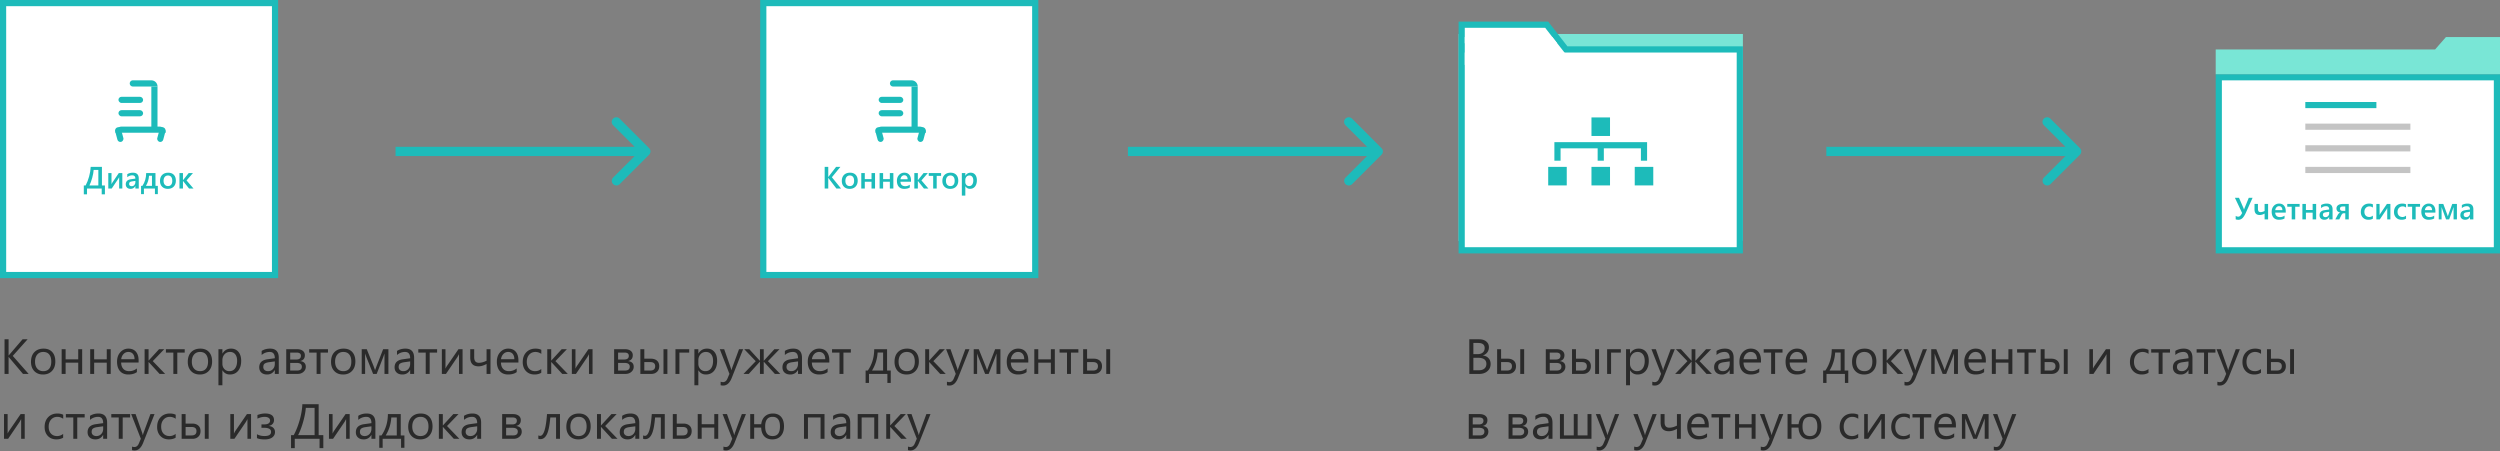 <svg width="809" height="146" fill="none" xmlns="http://www.w3.org/2000/svg"><rect width="100%" height="100%" fill="#808080" stroke="none"/><path fill="#fff" stroke="#1DBBBA" stroke-width="2" d="M718 25h90v56h-90z"/><path fill="#79E6D6" d="M717 16h92v8h-92zM791.5 12H809v4h-21l3.5-4z"/><path d="M728.938 63.998l-2.178 4.849c-.404.882-.795 1.482-1.172 1.801-.374.316-.785.474-1.231.474-.354 0-.651-.05-.888-.151v-1.109c.283.17.555.254.815.254a.921.921 0 00.635-.263c.195-.176.405-.485.63-.928l-2.339-4.927h1.323l1.446 3.32c.029.069.086.238.17.508h.01c.01-.032.072-.202.186-.508l1.362-3.32h1.231zM733.957 71h-1.133v-1.885c-.569.31-1.094.464-1.572.464-1.126 0-1.69-.612-1.69-1.836V66h1.109v1.587c0 .706.277 1.06.83 1.06.41 0 .851-.123 1.323-.367V66h1.133v5zm5.713-2.192h-3.408c.013.462.154.818.425 1.069.273.25.647.376 1.123.376a2.47 2.47 0 001.469-.479v.913c-.455.287-1.058.43-1.806.43-.736 0-1.314-.226-1.734-.678-.416-.456-.625-1.096-.625-1.92 0-.778.23-1.41.689-1.899a2.263 2.263 0 011.718-.737c.684 0 1.213.22 1.587.659.375.44.562 1.05.562 1.831v.435zm-1.094-.801c-.003-.407-.099-.723-.288-.947-.189-.228-.449-.342-.781-.342-.326 0-.602.119-.83.356-.225.238-.363.549-.415.933h2.314zm5.581-1.104h-1.426V71h-1.137v-4.097h-1.436V66h3.999v.903zM749.509 71h-1.138v-2.188h-2.178V71h-1.137v-5h1.137v1.963h2.178V66h1.138v5zm5.312 0h-1.098v-.781h-.02c-.345.599-.851.898-1.518.898-.492 0-.878-.133-1.158-.4-.276-.267-.415-.62-.415-1.06 0-.944.544-1.494 1.631-1.65l1.485-.21c0-.713-.339-1.07-1.016-1.07-.596 0-1.133.206-1.611.616v-.991c.527-.313 1.136-.47 1.826-.47 1.263 0 1.894.623 1.894 1.866V71zm-1.093-2.456l-1.05.146c-.326.043-.572.123-.738.24-.162.114-.244.315-.244.605 0 .212.075.386.225.523.153.133.356.2.61.2.345 0 .63-.12.855-.361.228-.245.342-.55.342-.919v-.434zM760.061 71h-1.128v-1.978h-.581c-.28 0-.534.251-.762.752L756.994 71h-1.284l.791-1.484c.225-.385.495-.638.811-.762-.398-.052-.702-.194-.914-.425-.208-.234-.312-.527-.312-.879 0-.446.177-.799.532-1.06.358-.26.838-.39 1.441-.39h2.002v5zm-1.128-2.759v-1.42h-.782c-.612 0-.918.232-.918.698 0 .481.302.722.904.722h.796zm8.93 2.53c-.4.23-.874.346-1.421.346-.742 0-1.341-.23-1.796-.693-.456-.466-.684-1.068-.684-1.807 0-.823.244-1.484.732-1.982.492-.502 1.148-.752 1.968-.752.456 0 .858.08 1.206.24v1.054a1.825 1.825 0 00-1.113-.39c-.479 0-.871.162-1.177.487-.306.323-.459.746-.459 1.27 0 .517.143.926.43 1.225.29.3.677.45 1.162.45.407 0 .791-.145 1.152-.435v.986zm5.669.229h-1.025v-3.667c-.065.13-.165.31-.298.542L770.104 71h-1.113v-5h1.04v3.594c.036-.085.113-.231.23-.44L772.395 66h1.137v5zm5.064-.23c-.401.232-.874.347-1.421.347-.742 0-1.341-.23-1.797-.693-.456-.466-.684-1.068-.684-1.807 0-.823.244-1.484.733-1.982.491-.502 1.147-.752 1.968-.752.455 0 .857.08 1.206.24v1.054c-.349-.26-.72-.39-1.114-.39-.478 0-.87.162-1.176.487-.306.323-.459.746-.459 1.27 0 .517.143.926.429 1.225.29.3.677.45 1.162.45.407 0 .791-.145 1.153-.435v.986zm4.536-3.867h-1.426V71h-1.138v-4.097h-1.435V66h3.999v.903zm4.966 1.905h-3.409c.013.462.155.818.425 1.069.274.25.648.376 1.123.376.534 0 1.024-.16 1.47-.479v.913c-.456.287-1.058.43-1.807.43-.735 0-1.313-.226-1.733-.678-.417-.456-.625-1.096-.625-1.92 0-.778.229-1.41.688-1.899a2.267 2.267 0 011.719-.737c.684 0 1.213.22 1.587.659.374.44.562 1.05.562 1.831v.435zm-1.094-.801c-.003-.407-.099-.723-.288-.947-.189-.228-.449-.342-.781-.342-.326 0-.603.119-.831.356-.224.238-.362.549-.415.933h2.315zM795.061 71h-1.084v-4.004c-.066.202-.165.5-.298.894L792.551 71h-1.006l-1.148-3.12c-.061-.17-.161-.467-.297-.894V71h-.923v-5h1.474l1.148 3.086c.081.225.185.535.312.933l.313-.913L793.547 66h1.514v5zm5.317 0h-1.099v-.781h-.019c-.345.599-.851.898-1.519.898-.491 0-.877-.133-1.157-.4-.277-.267-.415-.62-.415-1.06 0-.944.544-1.494 1.631-1.65l1.484-.21c0-.713-.338-1.07-1.015-1.07-.596 0-1.133.206-1.612.616v-.991c.528-.313 1.136-.47 1.826-.47 1.263 0 1.895.623 1.895 1.866V71zm-1.094-2.456l-1.05.146c-.325.043-.571.123-.737.24-.163.114-.244.315-.244.605 0 .212.075.386.225.523.153.133.356.2.61.2.345 0 .63-.12.854-.361.228-.245.342-.55.342-.919v-.434zM746 33h23v2h-23z" fill="#1DBBBA"/><path fill="#C4C4C4" d="M746 40h34v2h-34zM746 54h34v2h-34zM746 47h34v2h-34z"/><path d="M210.061 50.06a1.502 1.502 0 000-2.12l-9.546-9.547a1.5 1.5 0 00-2.122 2.122L206.879 49l-8.486 8.485a1.501 1.501 0 002.122 2.122l9.546-9.546zM128 50.5h81v-3h-81v3zM447.061 50.06a1.502 1.502 0 000-2.12l-9.546-9.547a1.5 1.5 0 00-2.122 2.122L443.879 49l-8.486 8.485a1.501 1.501 0 002.122 2.122l9.546-9.546zM365 50.5h81v-3h-81v3zM673.061 50.06a1.502 1.502 0 000-2.12l-9.546-9.547a1.5 1.5 0 00-2.122 2.122L669.879 49l-8.486 8.485a1.501 1.501 0 002.122 2.122l9.546-9.546zM591 50.5h81v-3h-81v3z" fill="#1DBBBA"/><path fill="#fff" stroke="#1DBBBA" stroke-width="2" d="M247 1h88v88h-88z"/><path d="M287.989 26.998c0-.551.447-.998.998-.998h5.986c1.102 0 1.996.893 1.996 1.995h-7.982a.998.998 0 01-.998-.997z" fill="#1DBBBA"/><rect x="284.33" y="31.321" width="7.982" height="1.995" rx=".998" fill="#1DBBBA"/><path fill="#1DBBBA" d="M294.973 40.966v-12.97h1.995v12.97zM283.333 42.961c0-1.102.893-1.995 1.995-1.995h12.306c1.102 0 1.995.893 1.995 1.995h-16.296z"/><rect x="284.33" y="35.645" width="7.982" height="1.995" rx=".998" fill="#1DBBBA"/><rect x="284.255" y="46.166" width="4.849" height="1.995" rx=".998" transform="rotate(-105 284.255 46.166)" fill="#1DBBBA"/><rect width="4.849" height="1.995" rx=".998" transform="scale(1 -1) rotate(75 179.364 171.464)" fill="#1DBBBA"/><path d="M272.162 61h-1.514l-2.436-3.203a1.73 1.73 0 01-.166-.244h-.02V61h-1.162v-7.002h1.162v3.291h.02c.039-.072.094-.151.166-.24l2.349-3.051h1.391l-2.749 3.36L272.162 61zm2.788.117c-.771 0-1.388-.233-1.85-.698-.459-.469-.689-1.089-.689-1.86 0-.84.239-1.496.718-1.968.482-.472 1.129-.708 1.943-.708.782 0 1.39.23 1.826.688.437.46.655 1.096.655 1.91 0 .797-.236 1.437-.708 1.918-.469.479-1.101.718-1.895.718zm.054-4.33c-.443 0-.793.154-1.05.463-.257.31-.386.736-.386 1.28 0 .523.131.937.391 1.24.26.299.609.449 1.045.449.446 0 .788-.148 1.025-.445.241-.296.362-.717.362-1.264 0-.55-.121-.975-.362-1.275-.237-.3-.579-.449-1.025-.449zM283.163 61h-1.138v-2.188h-2.177V61h-1.138v-5h1.138v1.963h2.177V56h1.138v5zm5.928 0h-1.138v-2.188h-2.178V61h-1.137v-5h1.137v1.963h2.178V56h1.138v5zm5.708-2.192h-3.408c.013.462.154.818.424 1.069.274.25.648.376 1.123.376.534 0 1.024-.16 1.47-.479v.913c-.456.287-1.058.43-1.806.43-.736 0-1.314-.226-1.734-.678-.417-.456-.625-1.096-.625-1.92 0-.777.23-1.41.689-1.899a2.263 2.263 0 011.718-.737c.684 0 1.213.22 1.587.659.375.44.562 1.05.562 1.831v.435zm-1.094-.801c-.003-.407-.099-.723-.288-.947-.189-.228-.449-.342-.781-.342-.326 0-.602.119-.83.356-.225.238-.363.549-.415.933h2.314zM300.419 61h-1.44l-1.944-2.437h-.019V61h-1.138v-5h1.138v2.3h.019l1.836-2.3h1.387l-2.08 2.383L300.419 61zm4.121-4.097h-1.426V61h-1.137v-4.097h-1.436V56h3.999v.903zm2.949 4.214c-.771 0-1.388-.233-1.85-.698-.459-.469-.689-1.089-.689-1.86 0-.84.239-1.496.718-1.968.482-.472 1.13-.708 1.943-.708.782 0 1.39.23 1.827.688.436.46.654 1.096.654 1.91 0 .797-.236 1.437-.708 1.918-.469.479-1.1.718-1.895.718zm.054-4.33c-.443 0-.793.154-1.05.463-.257.31-.386.736-.386 1.28 0 .523.131.937.391 1.24.26.299.609.449 1.045.449.446 0 .788-.148 1.025-.445.241-.296.362-.717.362-1.264 0-.55-.121-.975-.362-1.275-.237-.3-.579-.449-1.025-.449zm4.858 3.476h-.019V63.3h-1.133V56h1.133v.879h.019c.388-.664.954-.996 1.7-.996.634 0 1.129.223 1.484.669.355.446.532 1.045.532 1.797 0 .833-.2 1.5-.6 2.002-.401.5-.948.752-1.641.752-.638 0-1.13-.28-1.475-.84zm-.029-1.973v.62c0 .365.116.674.347.928.234.254.53.38.888.38.42 0 .749-.162.987-.488.241-.328.361-.786.361-1.372 0-.491-.112-.875-.337-1.152-.221-.28-.522-.42-.903-.42-.404 0-.729.143-.977.43-.244.286-.366.644-.366 1.074z" fill="#1DBBBA"/><path fill="#fff" stroke="#1DBBBA" stroke-width="2" d="M1 1h88v88H1z"/><path d="M41.99 26.998c0-.551.446-.998.997-.998h5.986c1.102 0 1.996.893 1.996 1.995h-7.982a.998.998 0 01-.998-.997z" fill="#1DBBBA"/><rect x="38.33" y="31.321" width="7.982" height="1.995" rx=".998" fill="#1DBBBA"/><path fill="#1DBBBA" d="M48.973 40.966v-12.97h1.995v12.97zM37.333 42.961c0-1.102.893-1.995 1.995-1.995h12.306c1.102 0 1.995.893 1.995 1.995H37.333z"/><rect x="38.33" y="35.645" width="7.982" height="1.995" rx=".998" fill="#1DBBBA"/><rect x="38.255" y="46.166" width="4.849" height="1.995" rx=".998" transform="rotate(-105 38.255 46.166)" fill="#1DBBBA"/><rect width="4.849" height="1.995" rx=".998" transform="scale(1 -1) rotate(75 56.364 11.168)" fill="#1DBBBA"/><path d="M33.953 62.89h-1.04V61h-4.756v1.89h-1.035v-2.876h.59c.44-.824.813-1.784 1.12-2.881.305-1.1.478-2.145.517-3.135h3.637v6.016h.967v2.876zm-2.129-2.876v-5.015H30.31c-.045.73-.203 1.584-.473 2.563-.27.98-.571 1.797-.903 2.452h2.89zm7.759.986h-1.025v-3.667c-.066.13-.165.31-.298.542L36.155 61h-1.113v-5h1.04v3.594c.036-.085.112-.231.23-.44L38.445 56h1.138v5zm5.322 0h-1.098v-.781h-.02c-.345.599-.851.898-1.518.898-.492 0-.878-.133-1.158-.4-.276-.267-.415-.62-.415-1.06 0-.944.544-1.494 1.631-1.65l1.485-.21c0-.713-.339-1.07-1.016-1.07-.596 0-1.133.206-1.611.616v-.991c.527-.313 1.136-.47 1.826-.47 1.263 0 1.894.623 1.894 1.866V61zm-1.093-2.456l-1.05.146c-.326.043-.572.123-.738.24-.162.114-.244.315-.244.605 0 .212.075.386.225.523.153.133.356.2.61.2.345 0 .63-.12.855-.361.228-.245.342-.55.342-.919v-.434zm7.265 4.277h-.942V61h-3.56v1.821h-.932v-2.685h.444c.797-1.179 1.203-2.557 1.216-4.136h3.008v4.136h.766v2.685zm-1.9-2.685v-3.277h-.951c-.078 1.211-.41 2.303-.996 3.277h1.948zm5.133.981c-.772 0-1.389-.233-1.851-.698-.459-.469-.689-1.089-.689-1.86 0-.84.24-1.496.718-1.968.482-.472 1.13-.708 1.944-.708.78 0 1.39.23 1.826.688.436.46.654 1.096.654 1.91 0 .797-.236 1.437-.708 1.918-.469.479-1.1.718-1.894.718zm.053-4.33c-.442 0-.792.154-1.05.463-.257.31-.385.736-.385 1.28 0 .523.13.937.39 1.24.26.299.61.449 1.045.449.446 0 .788-.148 1.026-.445.24-.296.361-.717.361-1.264 0-.55-.12-.975-.361-1.275-.238-.3-.58-.449-1.026-.449zM62.61 61h-1.44l-1.943-2.437h-.02V61h-1.138v-5h1.138v2.3h.02l1.836-2.3h1.386l-2.08 2.383L62.61 61z" fill="#1DBBBA"/><path fill="#79E5D6" d="M472 11h92v67h-92z"/><path fill="#fff" stroke="#1DBBBA" stroke-width="2" d="M473 16h90v65h-90zM473 8h27.511l5.444 7H473V8z"/><path d="M474 12h28.338l7.08 9H474v-9z" fill="#fff"/><path fill="#1DBBBA" d="M515 38h6v6h-6zM501 54h6v6h-6zM529 54h6v6h-6zM515 54h6v6h-6z"/><path stroke="#1DBBBA" stroke-width="2" d="M505 47h26M504 46v6M518 46v6M532 46v6"/><path d="M9.266 121H7.437l-4.328-5.125a3.118 3.118 0 01-.296-.391H2.78V121H1.47v-11.203H2.78v5.265h.031c.073-.114.172-.242.297-.382l4.188-4.883H8.93l-4.805 5.375L9.265 121zm4.656.188c-1.182 0-2.128-.373-2.836-1.118-.703-.75-1.055-1.742-1.055-2.976 0-1.344.367-2.393 1.102-3.149.734-.755 1.726-1.133 2.976-1.133 1.193 0 2.123.368 2.79 1.102.671.734 1.007 1.753 1.007 3.055 0 1.276-.362 2.299-1.086 3.07-.718.766-1.685 1.149-2.898 1.149zm.094-7.297c-.823 0-1.474.281-1.954.843-.479.558-.718 1.328-.718 2.313 0 .948.242 1.695.726 2.242.485.547 1.133.82 1.946.82.828 0 1.463-.268 1.906-.804.448-.537.672-1.3.672-2.289 0-1-.224-1.771-.672-2.313-.443-.542-1.078-.812-1.906-.812zM26.594 121h-1.282v-3.633h-4.078V121h-1.28v-8h1.28v3.281h4.078V113h1.282v8zm9.234 0h-1.281v-3.633h-4.078V121h-1.282v-8h1.282v3.281h4.078V113h1.281v8zm9.024-3.68h-5.649c.021.891.26 1.578.719 2.063.458.484 1.088.726 1.89.726.902 0 1.73-.297 2.485-.89v1.203c-.703.51-1.633.766-2.79.766-1.13 0-2.017-.362-2.663-1.086-.646-.73-.969-1.753-.969-3.071 0-1.245.352-2.258 1.055-3.039.708-.786 1.586-1.18 2.633-1.18 1.046 0 1.856.339 2.43 1.016.572.677.859 1.617.859 2.82v.672zm-1.313-1.086c-.005-.739-.185-1.315-.539-1.726-.349-.412-.836-.617-1.46-.617a2.07 2.07 0 00-1.54.648c-.422.432-.682.997-.781 1.695h4.32zM53.437 121h-1.796l-3.532-3.844h-.03V121h-1.282v-8h1.281v3.664h.031L51.47 113h1.68l-3.712 3.859 4 4.141zm6.336-6.906h-2.398V121h-1.281v-6.906h-2.407V113h6.086v1.094zm4.883 7.094c-1.182 0-2.127-.373-2.836-1.118-.703-.75-1.054-1.742-1.054-2.976 0-1.344.367-2.393 1.101-3.149.735-.755 1.727-1.133 2.977-1.133 1.193 0 2.122.368 2.789 1.102.672.734 1.008 1.753 1.008 3.055 0 1.276-.362 2.299-1.086 3.07-.72.766-1.685 1.149-2.899 1.149zm.094-7.297c-.823 0-1.474.281-1.953.843-.48.558-.719 1.328-.719 2.313 0 .948.242 1.695.727 2.242.484.547 1.133.82 1.945.82.828 0 1.463-.268 1.906-.804.448-.537.672-1.3.672-2.289 0-1-.224-1.771-.672-2.313-.443-.542-1.078-.812-1.906-.812zm7.25 5.953h-.031v4.836h-1.281V113h1.28v1.406H72c.63-1.062 1.552-1.594 2.766-1.594 1.03 0 1.836.36 2.414 1.079.578.713.867 1.671.867 2.875 0 1.338-.326 2.411-.977 3.218-.65.802-1.541 1.204-2.672 1.204-1.036 0-1.835-.448-2.398-1.344zm-.031-3.227v1.117c0 .662.213 1.224.64 1.688.433.458.98.687 1.641.687.776 0 1.383-.297 1.82-.89.443-.594.664-1.42.664-2.477 0-.89-.205-1.588-.617-2.094-.411-.505-.969-.757-1.672-.757-.744 0-1.343.26-1.797.781-.453.516-.68 1.164-.68 1.945zM90.21 121H88.93v-1.25h-.032c-.557.958-1.377 1.438-2.46 1.438-.797 0-1.422-.211-1.876-.633-.447-.422-.671-.982-.671-1.68 0-1.495.88-2.365 2.64-2.609l2.399-.336c0-1.36-.55-2.039-1.649-2.039-.963 0-1.833.328-2.61.984v-1.313c.787-.5 1.694-.75 2.72-.75 1.88 0 2.82.995 2.82 2.985V121zm-1.281-4.047l-1.93.266c-.594.083-1.042.232-1.344.445-.302.208-.453.581-.453 1.117 0 .391.138.711.414.961.281.245.654.367 1.117.367.636 0 1.16-.221 1.57-.664.417-.448.626-1.013.626-1.695v-.797zM92.625 121v-8h3.484c.787 0 1.407.174 1.86.523.458.349.687.826.687 1.43 0 1.037-.51 1.667-1.531 1.891 1.224.156 1.836.773 1.836 1.851 0 .651-.253 1.198-.758 1.641-.5.443-1.122.664-1.867.664h-3.711zm1.281-6.906v2.25h1.922c1.031 0 1.547-.401 1.547-1.203 0-.698-.463-1.047-1.39-1.047h-2.079zm0 3.344v2.468h2.219c1.037 0 1.555-.419 1.555-1.258 0-.807-.581-1.21-1.743-1.21h-2.03zm12.227-3.344h-2.399V121h-1.281v-6.906h-2.406V113h6.086v1.094zm4.883 7.094c-1.183 0-2.128-.373-2.836-1.118-.703-.75-1.055-1.742-1.055-2.976 0-1.344.367-2.393 1.102-3.149.734-.755 1.726-1.133 2.976-1.133 1.193 0 2.123.368 2.789 1.102.672.734 1.008 1.753 1.008 3.055 0 1.276-.362 2.299-1.086 3.07-.719.766-1.685 1.149-2.898 1.149zm.093-7.297c-.823 0-1.474.281-1.953.843-.479.558-.718 1.328-.718 2.313 0 .948.242 1.695.726 2.242.484.547 1.133.82 1.945.82.829 0 1.464-.268 1.907-.804.448-.537.672-1.3.672-2.289 0-1-.224-1.771-.672-2.313-.443-.542-1.078-.812-1.907-.812zM125.688 121h-1.266v-6.594a75.07 75.07 0 01-.531 1.469l-2 5.125h-1.149l-2.062-5.125c-.11-.276-.287-.766-.532-1.469V121h-1.101v-8h1.633l2.109 5.219c.151.38.344.906.578 1.578l.571-1.547 2.046-5.25h1.704v8zm8.32 0h-1.281v-1.25h-.032c-.557.958-1.377 1.438-2.461 1.438-.796 0-1.422-.211-1.875-.633-.448-.422-.671-.982-.671-1.68 0-1.495.88-2.365 2.64-2.609l2.399-.336c0-1.36-.55-2.039-1.649-2.039-.963 0-1.833.328-2.609.984v-1.313c.786-.5 1.692-.75 2.719-.75 1.88 0 2.82.995 2.82 2.985V121zm-1.281-4.047l-1.93.266c-.594.083-1.042.232-1.344.445-.302.208-.453.581-.453 1.117 0 .391.138.711.414.961.281.245.654.367 1.117.367.636 0 1.159-.221 1.571-.664.416-.448.625-1.013.625-1.695v-.797zm8.718-2.859h-2.398V121h-1.281v-6.906h-2.407V113h6.086v1.094zm8.243 6.906h-1.157v-6.383c-.114.224-.289.539-.523.945L144.312 121h-1.328v-8h1.172v6.305a8.36 8.36 0 01.406-.774l3.797-5.531h1.329v8zm9.039 0h-1.274v-3.219c-.937.511-1.802.766-2.594.766-1.791 0-2.687-.948-2.687-2.844V113h1.281v2.641c0 1.171.505 1.757 1.516 1.757.771 0 1.599-.224 2.484-.671V113h1.274v8zm9.031-3.68h-5.649c.021.891.261 1.578.719 2.063.458.484 1.089.726 1.891.726.901 0 1.729-.297 2.484-.89v1.203c-.703.51-1.633.766-2.789.766-1.13 0-2.018-.362-2.664-1.086-.646-.73-.969-1.753-.969-3.071 0-1.245.352-2.258 1.055-3.039.708-.786 1.586-1.18 2.633-1.18s1.857.339 2.429 1.016c.573.677.86 1.617.86 2.82v.672zm-1.313-1.086c-.005-.739-.185-1.315-.539-1.726-.349-.412-.836-.617-1.461-.617a2.07 2.07 0 00-1.539.648c-.422.432-.682.997-.781 1.695h4.32zm8.711 4.399c-.614.37-1.344.555-2.187.555-1.141 0-2.063-.37-2.766-1.11-.698-.745-1.047-1.708-1.047-2.89 0-1.318.378-2.376 1.133-3.172.755-.802 1.763-1.204 3.023-1.204.704 0 1.323.131 1.86.391v1.313c-.594-.417-1.229-.625-1.906-.625-.818 0-1.49.294-2.016.882-.521.584-.781 1.352-.781 2.305 0 .938.245 1.677.734 2.219.495.542 1.156.812 1.985.812.697 0 1.354-.231 1.968-.695v1.219zm8.578.367h-1.796l-3.532-3.844h-.031V121h-1.281v-8h1.281v3.664h.031l3.36-3.664h1.679l-3.711 3.859 4 4.141zm8.016 0h-1.156v-6.383c-.115.224-.289.539-.524.945L186.375 121h-1.328v-8h1.172v6.305c.062-.151.198-.409.406-.774l3.797-5.531h1.328v8zm6.984 0v-8h3.485c.786 0 1.406.174 1.859.523.458.349.688.826.688 1.43 0 1.037-.511 1.667-1.532 1.891 1.224.156 1.836.773 1.836 1.851 0 .651-.252 1.198-.758 1.641-.5.443-1.122.664-1.867.664h-3.711zm1.282-6.906v2.25h1.922c1.031 0 1.546-.401 1.546-1.203 0-.698-.463-1.047-1.39-1.047h-2.078zm0 3.344v2.468h2.218c1.037 0 1.555-.419 1.555-1.258 0-.807-.581-1.21-1.742-1.21h-2.031zM215.969 121h-1.266v-8h1.266v8zm-8.75 0v-8h1.281v3.07h2.156c.818 0 1.466.214 1.946.641.484.427.726 1.023.726 1.789 0 .771-.242 1.38-.726 1.828-.485.448-1.097.672-1.836.672h-3.547zm1.281-3.828v2.734h1.922c1.062 0 1.594-.468 1.594-1.406 0-.885-.537-1.328-1.61-1.328H208.5zm14.523-3.078h-3.164V121h-1.281v-8h4.445v1.094zm2.993 5.75h-.032v4.836h-1.281V113h1.281v1.406h.032c.63-1.062 1.552-1.594 2.765-1.594 1.031 0 1.836.36 2.414 1.079.578.713.867 1.671.867 2.875 0 1.338-.325 2.411-.976 3.218-.651.802-1.542 1.204-2.672 1.204-1.036 0-1.836-.448-2.398-1.344zm-.032-3.227v1.117c0 .662.214 1.224.641 1.688.432.458.979.687 1.641.687.776 0 1.382-.297 1.82-.89.443-.594.664-1.42.664-2.477 0-.89-.206-1.588-.617-2.094-.412-.505-.969-.757-1.672-.757-.745 0-1.344.26-1.797.781-.453.516-.68 1.164-.68 1.945zM240.477 113l-3.68 9.281c-.656 1.657-1.578 2.485-2.766 2.485-.333 0-.612-.034-.836-.102v-1.148c.276.093.529.14.758.14.646 0 1.13-.385 1.453-1.156l.641-1.516-3.125-7.984h1.422l2.164 6.156c.026.078.081.282.164.61h.047c.026-.125.078-.323.156-.594l2.273-6.172h1.329zm12.007 8h-1.734l-3.578-3.953h-.031V121h-1.219v-3.953h-.031L242.305 121h-1.711l3.968-4.125-3.726-3.875h1.633l3.422 3.742h.031V113h1.219v3.742h.031l3.422-3.742h1.648l-3.742 3.875 3.984 4.125zm7.039 0h-1.281v-1.25h-.031c-.557.958-1.378 1.438-2.461 1.438-.797 0-1.422-.211-1.875-.633-.448-.422-.672-.982-.672-1.68 0-1.495.88-2.365 2.641-2.609l2.398-.336c0-1.36-.549-2.039-1.648-2.039-.964 0-1.834.328-2.61.984v-1.313c.787-.5 1.693-.75 2.719-.75 1.88 0 2.82.995 2.82 2.985V121zm-1.281-4.047l-1.93.266c-.593.083-1.041.232-1.343.445-.302.208-.453.581-.453 1.117 0 .391.138.711.414.961.281.245.653.367 1.117.367.635 0 1.159-.221 1.57-.664.417-.448.625-1.013.625-1.695v-.797zm10.125.367h-5.648c.021.891.26 1.578.719 2.063.458.484 1.088.726 1.89.726.901 0 1.729-.297 2.484-.89v1.203c-.703.51-1.632.766-2.789.766-1.13 0-2.018-.362-2.664-1.086-.645-.73-.968-1.753-.968-3.071 0-1.245.351-2.258 1.054-3.039.709-.786 1.586-1.18 2.633-1.18s1.857.339 2.43 1.016c.573.677.859 1.617.859 2.82v.672zm-1.312-1.086c-.006-.739-.185-1.315-.539-1.726-.349-.412-.836-.617-1.461-.617a2.07 2.07 0 00-1.539.648c-.422.432-.683.997-.782 1.695h4.321zm8.281-2.14h-2.398V121h-1.282v-6.906h-2.406V113h6.086v1.094zm12.906 9.82h-1.086V121h-5.953v2.914h-1.094v-4h.711c1.365-1.969 2.058-4.273 2.078-6.914h4.157v6.914h1.187v4zm-2.469-4v-5.828H284c-.141 2.156-.747 4.099-1.82 5.828h3.593zm7.586 1.274c-1.182 0-2.127-.373-2.836-1.118-.703-.75-1.054-1.742-1.054-2.976 0-1.344.367-2.393 1.101-3.149.735-.755 1.727-1.133 2.977-1.133 1.193 0 2.122.368 2.789 1.102.672.734 1.008 1.753 1.008 3.055 0 1.276-.362 2.299-1.086 3.07-.719.766-1.685 1.149-2.899 1.149zm.094-7.297c-.823 0-1.474.281-1.953.843-.479.558-.719 1.328-.719 2.313 0 .948.242 1.695.727 2.242.484.547 1.133.82 1.945.82.828 0 1.464-.268 1.906-.804.448-.537.672-1.3.672-2.289 0-1-.224-1.771-.672-2.313-.442-.542-1.078-.812-1.906-.812zM306.031 121h-1.797l-3.531-3.844h-.031V121h-1.281v-8h1.281v3.664h.031l3.359-3.664h1.68l-3.711 3.859 4 4.141zm7.68-8l-3.68 9.281c-.656 1.657-1.578 2.485-2.765 2.485-.334 0-.612-.034-.836-.102v-1.148c.276.093.528.14.758.14.645 0 1.13-.385 1.453-1.156l.64-1.516-3.125-7.984h1.422l2.164 6.156c.026.078.081.282.164.61h.047c.026-.125.078-.323.156-.594l2.274-6.172h1.328zm10.023 8h-1.265v-6.594a75.07 75.07 0 01-.531 1.469l-2 5.125h-1.149l-2.062-5.125c-.11-.276-.287-.766-.532-1.469V121h-1.101v-8h1.633l2.109 5.219c.151.38.344.906.578 1.578l.57-1.547 2.047-5.25h1.703v8zm9.024-3.68h-5.649c.021.891.261 1.578.719 2.063.458.484 1.089.726 1.891.726.901 0 1.729-.297 2.484-.89v1.203c-.703.51-1.633.766-2.789.766-1.13 0-2.018-.362-2.664-1.086-.646-.73-.969-1.753-.969-3.071 0-1.245.352-2.258 1.055-3.039.708-.786 1.586-1.18 2.633-1.18s1.857.339 2.429 1.016c.573.677.86 1.617.86 2.82v.672zm-1.313-1.086c-.005-.739-.185-1.315-.539-1.726-.349-.412-.836-.617-1.461-.617a2.07 2.07 0 00-1.539.648c-.422.432-.682.997-.781 1.695h4.32zm9.899 4.766h-1.282v-3.633h-4.078V121h-1.281v-8h1.281v3.281h4.078V113h1.282v8zm7.617-6.906h-2.399V121h-1.281v-6.906h-2.406V113h6.086v1.094zM359.25 121h-1.266v-8h1.266v8zm-8.75 0v-8h1.281v3.07h2.157c.817 0 1.466.214 1.945.641.484.427.726 1.023.726 1.789 0 .771-.242 1.38-.726 1.828-.485.448-1.097.672-1.836.672H350.5zm1.281-3.828v2.734h1.922c1.063 0 1.594-.468 1.594-1.406 0-.885-.537-1.328-1.609-1.328h-1.907zM8 142H6.844v-6.383c-.115.224-.29.539-.524.945L2.625 142H1.297v-8h1.172v6.305c.062-.151.198-.409.406-.774L6.672 134H8v8zm12.438-.367c-.615.37-1.344.555-2.188.555-1.14 0-2.063-.37-2.766-1.11-.697-.745-1.046-1.708-1.046-2.89 0-1.318.377-2.376 1.132-3.172.756-.802 1.763-1.204 3.024-1.204.703 0 1.323.131 1.86.391v1.313c-.595-.417-1.23-.625-1.907-.625-.818 0-1.49.294-2.016.882-.52.584-.781 1.352-.781 2.305 0 .938.245 1.677.734 2.219.495.542 1.157.812 1.985.812.698 0 1.354-.231 1.968-.695v1.219zm6.96-6.539H25V142h-1.281v-6.906h-2.407V134h6.086v1.094zM34.664 142h-1.281v-1.25h-.031c-.558.958-1.378 1.438-2.461 1.438-.797 0-1.422-.211-1.875-.633-.448-.422-.672-.982-.672-1.68 0-1.495.88-2.365 2.64-2.609l2.399-.336c0-1.36-.55-2.039-1.649-2.039-.963 0-1.833.328-2.609.984v-1.313c.787-.5 1.693-.75 2.719-.75 1.88 0 2.82.995 2.82 2.985V142zm-1.281-4.047l-1.93.266c-.594.083-1.041.232-1.344.445-.302.208-.453.581-.453 1.117 0 .391.138.711.414.961.282.245.654.367 1.117.367.636 0 1.16-.221 1.57-.664.418-.448.626-1.013.626-1.695v-.797zm8.719-2.859h-2.399V142h-1.281v-6.906h-2.406V134h6.086v1.094zM50.008 134l-3.68 9.281c-.656 1.657-1.578 2.485-2.766 2.485a2.92 2.92 0 01-.835-.102v-1.148c.276.093.528.14.757.14.646 0 1.13-.385 1.453-1.156l.641-1.516L42.453 134h1.422l2.164 6.156c.026.078.08.282.164.61h.047a9.15 9.15 0 01.156-.594L48.68 134h1.328zm6.836 7.633c-.615.37-1.344.555-2.188.555-1.14 0-2.062-.37-2.765-1.11-.698-.745-1.047-1.708-1.047-2.89 0-1.318.377-2.376 1.133-3.172.755-.802 1.763-1.204 3.023-1.204.703 0 1.323.131 1.86.391v1.313c-.594-.417-1.23-.625-1.907-.625-.818 0-1.49.294-2.016.882-.52.584-.78 1.352-.78 2.305 0 .938.244 1.677.734 2.219.494.542 1.156.812 1.984.812.698 0 1.354-.231 1.969-.695v1.219zM67.53 142h-1.265v-8h1.265v8zm-8.75 0v-8h1.282v3.07h2.156c.817 0 1.466.214 1.945.641.484.427.727 1.023.727 1.789 0 .771-.243 1.38-.727 1.828-.484.448-1.096.672-1.836.672h-3.547zm1.282-3.828v2.734h1.921c1.063 0 1.594-.468 1.594-1.406 0-.885-.536-1.328-1.61-1.328h-1.906zM81.233 142h-1.156v-6.383c-.115.224-.289.539-.523.945L75.859 142h-1.328v-8h1.172v6.305a8.16 8.16 0 01.406-.774L79.906 134h1.328v8zm1.922-.227v-1.257c.698.39 1.513.586 2.446.586 1.411 0 2.117-.448 2.117-1.344 0-.886-.774-1.328-2.32-1.328h-.79v-1.086h.75c1.36 0 2.04-.422 2.04-1.266 0-.359-.157-.646-.47-.859-.312-.214-.739-.321-1.28-.321-.777 0-1.555.196-2.337.586v-1.195c.886-.323 1.698-.484 2.438-.484 1.948 0 2.922.716 2.922 2.148 0 .464-.146.865-.438 1.203-.286.334-.69.555-1.21.664v.039c.593.047 1.07.248 1.43.602.359.354.538.802.538 1.344 0 .729-.294 1.31-.883 1.742-.588.432-1.398.648-2.43.648-1.098 0-1.94-.14-2.523-.422zm21.469 3.235h-1.211V142h-8.023v3.008H94.18v-4.196h.867c.75-1.369 1.385-2.968 1.906-4.796.526-1.834.823-3.573.89-5.219h5.274v10.015h1.508v4.196zm-2.82-4.196v-8.828h-2.844c-.083 1.287-.37 2.792-.86 4.516-.489 1.724-1.033 3.161-1.632 4.312h5.336zM113.156 142H112v-6.383c-.115.224-.289.539-.523.945L107.781 142h-1.328v-8h1.172v6.305a8.36 8.36 0 01.406-.774l3.797-5.531h1.328v8zm8.321 0h-1.282v-1.25h-.031c-.557.958-1.378 1.438-2.461 1.438-.797 0-1.422-.211-1.875-.633-.448-.422-.672-.982-.672-1.68 0-1.495.88-2.365 2.641-2.609l2.398-.336c0-1.36-.549-2.039-1.648-2.039-.964 0-1.833.328-2.609.984v-1.313c.786-.5 1.692-.75 2.718-.75 1.88 0 2.821.995 2.821 2.985V142zm-1.282-4.047l-1.929.266c-.594.083-1.042.232-1.344.445-.302.208-.453.581-.453 1.117 0 .391.138.711.414.961.281.245.653.367 1.117.367.635 0 1.159-.221 1.57-.664.417-.448.625-1.013.625-1.695v-.797zm10.672 6.961h-1.086V142h-5.953v2.914h-1.094v-4h.711c1.365-1.969 2.058-4.273 2.078-6.914h4.157v6.914h1.187v4zm-2.469-4v-5.828h-1.773c-.141 2.156-.747 4.099-1.82 5.828h3.593zm7.586 1.274c-1.182 0-2.127-.373-2.836-1.118-.703-.75-1.054-1.742-1.054-2.976 0-1.344.367-2.393 1.101-3.149.735-.755 1.727-1.133 2.977-1.133 1.193 0 2.122.368 2.789 1.102.672.734 1.008 1.753 1.008 3.055 0 1.276-.362 2.299-1.086 3.07-.719.766-1.685 1.149-2.899 1.149zm.094-7.297c-.823 0-1.474.281-1.953.843-.479.558-.719 1.328-.719 2.313 0 .948.242 1.695.727 2.242.484.547 1.133.82 1.945.82.828 0 1.464-.268 1.906-.804.448-.537.672-1.3.672-2.289 0-1-.224-1.771-.672-2.313-.442-.542-1.078-.812-1.906-.812zM148.656 142h-1.797l-3.531-3.844h-.031V142h-1.281v-8h1.281v3.664h.031l3.36-3.664h1.679l-3.711 3.859 4 4.141zm7.039 0h-1.281v-1.25h-.031c-.557.958-1.378 1.438-2.461 1.438-.797 0-1.422-.211-1.875-.633-.448-.422-.672-.982-.672-1.68 0-1.495.88-2.365 2.641-2.609l2.398-.336c0-1.36-.549-2.039-1.648-2.039-.964 0-1.834.328-2.61.984v-1.313c.787-.5 1.693-.75 2.719-.75 1.88 0 2.82.995 2.82 2.985V142zm-1.281-4.047l-1.93.266c-.593.083-1.041.232-1.343.445-.302.208-.453.581-.453 1.117 0 .391.138.711.414.961.281.245.653.367 1.117.367.635 0 1.159-.221 1.57-.664.417-.448.625-1.013.625-1.695v-.797zM162.5 142v-8h3.484c.787 0 1.407.174 1.86.523.458.349.687.826.687 1.43 0 1.037-.51 1.667-1.531 1.891 1.224.156 1.836.773 1.836 1.851 0 .651-.253 1.198-.758 1.641-.5.443-1.122.664-1.867.664H162.5zm1.281-6.906v2.25h1.922c1.031 0 1.547-.401 1.547-1.203 0-.698-.464-1.047-1.391-1.047h-2.078zm0 3.344v2.468H166c1.036 0 1.555-.419 1.555-1.258 0-.807-.581-1.21-1.743-1.21h-2.031zm17.43 3.562h-1.273v-6.914h-1.86c-.213 2.588-.581 4.406-1.101 5.453-.516 1.047-1.211 1.57-2.086 1.57-.266 0-.495-.036-.688-.109v-1.102c.182.094.38.141.594.141 1.146 0 1.883-2.346 2.211-7.039h4.203v8zm5.945.188c-1.182 0-2.127-.373-2.836-1.118-.703-.75-1.054-1.742-1.054-2.976 0-1.344.367-2.393 1.101-3.149.735-.755 1.727-1.133 2.977-1.133 1.192 0 2.122.368 2.789 1.102.672.734 1.008 1.753 1.008 3.055 0 1.276-.362 2.299-1.086 3.07-.719.766-1.685 1.149-2.899 1.149zm.094-7.297c-.823 0-1.474.281-1.953.843-.479.558-.719 1.328-.719 2.313 0 .948.242 1.695.727 2.242.484.547 1.133.82 1.945.82.828 0 1.464-.268 1.906-.804.448-.537.672-1.3.672-2.289 0-1-.224-1.771-.672-2.313-.442-.542-1.078-.812-1.906-.812zM199.828 142h-1.797l-3.531-3.844h-.031V142h-1.281v-8h1.281v3.664h.031l3.359-3.664h1.68l-3.711 3.859 4 4.141zm7.039 0h-1.281v-1.25h-.031c-.558.958-1.378 1.438-2.461 1.438-.797 0-1.422-.211-1.875-.633-.448-.422-.672-.982-.672-1.68 0-1.495.88-2.365 2.641-2.609l2.398-.336c0-1.36-.55-2.039-1.648-2.039-.964 0-1.834.328-2.61.984v-1.313c.787-.5 1.693-.75 2.719-.75 1.88 0 2.82.995 2.82 2.985V142zm-1.281-4.047l-1.93.266c-.594.083-1.041.232-1.344.445-.302.208-.453.581-.453 1.117 0 .391.138.711.414.961.282.245.654.367 1.118.367.635 0 1.158-.221 1.57-.664.417-.448.625-1.013.625-1.695v-.797zm9.531 4.047h-1.273v-6.914h-1.86c-.213 2.588-.58 4.406-1.101 5.453-.516 1.047-1.211 1.57-2.086 1.57-.266 0-.495-.036-.688-.109v-1.102c.183.094.381.141.594.141 1.146 0 1.883-2.346 2.211-7.039h4.203v8zm2.602 0v-8H219v3.07h2.156c.818 0 1.466.214 1.946.641.484.427.726 1.023.726 1.789 0 .771-.242 1.38-.726 1.828-.485.448-1.097.672-1.836.672h-3.547zm1.281-3.828v2.734h1.922c1.062 0 1.594-.468 1.594-1.406 0-.885-.537-1.328-1.61-1.328H219zM232.422 142h-1.281v-3.633h-4.079V142h-1.281v-8h1.281v3.281h4.079V134h1.281v8zm8.961-8l-3.68 9.281c-.656 1.657-1.578 2.485-2.765 2.485-.334 0-.612-.034-.836-.102v-1.148c.276.093.528.14.757.14.646 0 1.131-.385 1.453-1.156l.641-1.516-3.125-7.984h1.422l2.164 6.156c.026.078.081.282.164.61h.047c.026-.125.078-.323.156-.594l2.274-6.172h1.328zm4.929 4.367h-2.265V142h-1.281v-8h1.281v3.281h2.281c.136-1.093.537-1.945 1.203-2.554.672-.61 1.531-.915 2.578-.915 1.141 0 2.024.36 2.649 1.079.63.718.945 1.744.945 3.078 0 1.297-.336 2.325-1.008 3.086-.672.755-1.596 1.133-2.773 1.133-1.11 0-1.977-.334-2.602-1-.619-.672-.955-1.612-1.008-2.821zm3.688-3.476c-1.594 0-2.391 1.041-2.391 3.125 0 2.062.808 3.093 2.422 3.093 1.578 0 2.367-1.031 2.367-3.093 0-2.084-.799-3.125-2.398-3.125zM266.812 142h-1.281v-6.906h-4.078V142h-1.281v-8h6.64v8zm8.321 0h-1.281v-1.25h-.032c-.557.958-1.377 1.438-2.461 1.438-.797 0-1.421-.211-1.875-.633-.448-.422-.672-.982-.672-1.68 0-1.495.881-2.365 2.641-2.609l2.399-.336c0-1.36-.55-2.039-1.649-2.039-.963 0-1.833.328-2.609.984v-1.313c.786-.5 1.692-.75 2.718-.75 1.881 0 2.821.995 2.821 2.985V142zm-1.281-4.047l-1.93.266c-.594.083-1.042.232-1.344.445-.302.208-.453.581-.453 1.117 0 .391.138.711.414.961.281.245.654.367 1.117.367.636 0 1.159-.221 1.571-.664.416-.448.625-1.013.625-1.695v-.797zM284.188 142h-1.282v-6.906h-4.078V142h-1.281v-8h6.641v8zm9.234 0h-1.797l-3.531-3.844h-.032V142h-1.281v-8h1.281v3.664h.032l3.359-3.664h1.68l-3.711 3.859 4 4.141zm7.68-8l-3.68 9.281c-.656 1.657-1.578 2.485-2.766 2.485-.333 0-.612-.034-.836-.102v-1.148c.276.093.529.14.758.14.646 0 1.13-.385 1.453-1.156l.641-1.516-3.125-7.984h1.422l2.164 6.156c.026.078.081.282.164.61h.047c.026-.125.078-.323.156-.594l2.273-6.172h1.329zM475.469 121v-11.203h3.187c.969 0 1.737.237 2.305.711.568.474.851 1.091.851 1.851 0 .636-.171 1.188-.515 1.657-.344.468-.818.802-1.422 1v.031c.755.088 1.359.375 1.813.859.453.479.679 1.104.679 1.875 0 .959-.344 1.735-1.031 2.328-.688.594-1.555.891-2.602.891h-3.265zm1.312-10.016v3.618h1.344c.719 0 1.284-.172 1.695-.516.412-.349.618-.839.618-1.469 0-1.088-.717-1.633-2.149-1.633h-1.508zm0 4.797v4.031h1.781c.771 0 1.368-.182 1.79-.546.427-.365.64-.865.64-1.5 0-1.323-.901-1.985-2.703-1.985h-1.508zM493.219 121h-1.266v-8h1.266v8zm-8.75 0v-8h1.281v3.07h2.156c.818 0 1.466.214 1.946.641.484.427.726 1.023.726 1.789 0 .771-.242 1.38-.726 1.828-.485.448-1.097.672-1.836.672h-3.547zm1.281-3.828v2.734h1.922c1.062 0 1.594-.468 1.594-1.406 0-.885-.537-1.328-1.61-1.328h-1.906zM500.219 121v-8h3.484c.787 0 1.406.174 1.859.523.459.349.688.826.688 1.43 0 1.037-.51 1.667-1.531 1.891 1.224.156 1.836.773 1.836 1.851 0 .651-.253 1.198-.758 1.641-.5.443-1.123.664-1.867.664h-3.711zm1.281-6.906v2.25h1.922c1.031 0 1.547-.401 1.547-1.203 0-.698-.464-1.047-1.391-1.047H501.5zm0 3.344v2.468h2.219c1.036 0 1.554-.419 1.554-1.258 0-.807-.58-1.21-1.742-1.21H501.5zM517.453 121h-1.265v-8h1.265v8zm-8.75 0v-8h1.281v3.07h2.157c.817 0 1.466.214 1.945.641.484.427.726 1.023.726 1.789 0 .771-.242 1.38-.726 1.828-.484.448-1.096.672-1.836.672h-3.547zm1.281-3.828v2.734h1.922c1.063 0 1.594-.468 1.594-1.406 0-.885-.536-1.328-1.609-1.328h-1.907zm14.524-3.078h-3.164V121h-1.282v-8h4.446v1.094zm2.992 5.75h-.031v4.836h-1.281V113h1.281v1.406h.031c.63-1.062 1.552-1.594 2.766-1.594 1.031 0 1.836.36 2.414 1.079.578.713.867 1.671.867 2.875 0 1.338-.326 2.411-.977 3.218-.651.802-1.541 1.204-2.672 1.204-1.036 0-1.836-.448-2.398-1.344zm-.031-3.227v1.117c0 .662.213 1.224.64 1.688.433.458.98.687 1.641.687.776 0 1.383-.297 1.82-.89.443-.594.664-1.42.664-2.477 0-.89-.205-1.588-.617-2.094-.411-.505-.969-.757-1.672-.757-.744 0-1.343.26-1.797.781-.453.516-.679 1.164-.679 1.945zM541.961 113l-3.68 9.281c-.656 1.657-1.578 2.485-2.765 2.485-.334 0-.612-.034-.836-.102v-1.148c.276.093.528.14.758.14.645 0 1.13-.385 1.453-1.156l.64-1.516-3.125-7.984h1.422l2.164 6.156c.026.078.081.282.164.61h.047c.026-.125.078-.323.156-.594l2.274-6.172h1.328zm12.008 8h-1.735l-3.578-3.953h-.031V121h-1.219v-3.953h-.031L543.789 121h-1.711l3.969-4.125L542.32 113h1.633l3.422 3.742h.031V113h1.219v3.742h.031l3.422-3.742h1.649l-3.743 3.875 3.985 4.125zm7.039 0h-1.281v-1.25h-.032c-.557.958-1.377 1.438-2.461 1.438-.796 0-1.422-.211-1.875-.633-.448-.422-.671-.982-.671-1.68 0-1.495.88-2.365 2.64-2.609l2.399-.336c0-1.36-.55-2.039-1.649-2.039-.963 0-1.833.328-2.609.984v-1.313c.786-.5 1.692-.75 2.719-.75 1.88 0 2.82.995 2.82 2.985V121zm-1.281-4.047l-1.93.266c-.594.083-1.042.232-1.344.445-.302.208-.453.581-.453 1.117 0 .391.138.711.414.961.281.245.654.367 1.117.367.636 0 1.159-.221 1.571-.664.416-.448.625-1.013.625-1.695v-.797zm10.125.367h-5.649c.021.891.261 1.578.719 2.063.458.484 1.088.726 1.89.726.902 0 1.73-.297 2.485-.89v1.203c-.703.51-1.633.766-2.789.766-1.13 0-2.018-.362-2.664-1.086-.646-.73-.969-1.753-.969-3.071 0-1.245.352-2.258 1.055-3.039.708-.786 1.586-1.18 2.632-1.18 1.047 0 1.857.339 2.43 1.016.573.677.86 1.617.86 2.82v.672zm-1.313-1.086c-.005-.739-.185-1.315-.539-1.726-.349-.412-.836-.617-1.461-.617a2.07 2.07 0 00-1.539.648c-.422.432-.682.997-.781 1.695h4.32zm8.281-2.14h-2.398V121h-1.281v-6.906h-2.407V113h6.086v1.094zm7.969 3.226h-5.648c.02.891.26 1.578.718 2.063.459.484 1.089.726 1.891.726.901 0 1.729-.297 2.484-.89v1.203c-.703.51-1.632.766-2.789.766-1.13 0-2.018-.362-2.664-1.086-.646-.73-.969-1.753-.969-3.071 0-1.245.352-2.258 1.055-3.039.709-.786 1.586-1.18 2.633-1.18s1.857.339 2.43 1.016c.573.677.859 1.617.859 2.82v.672zm-1.312-1.086c-.006-.739-.185-1.315-.539-1.726-.349-.412-.836-.617-1.461-.617-.605 0-1.118.216-1.539.648-.422.432-.683.997-.782 1.695h4.321zm14.625 7.68h-1.086V121h-5.954v2.914h-1.093v-4h.711c1.364-1.969 2.057-4.273 2.078-6.914h4.156v6.914h1.188v4zm-2.469-4v-5.828h-1.774c-.14 2.156-.747 4.099-1.82 5.828h3.594zm7.586 1.274c-1.183 0-2.128-.373-2.836-1.118-.703-.75-1.055-1.742-1.055-2.976 0-1.344.367-2.393 1.102-3.149.734-.755 1.726-1.133 2.976-1.133 1.193 0 2.123.368 2.789 1.102.672.734 1.008 1.753 1.008 3.055 0 1.276-.362 2.299-1.086 3.07-.719.766-1.685 1.149-2.898 1.149zm.093-7.297c-.822 0-1.473.281-1.953.843-.479.558-.718 1.328-.718 2.313 0 .948.242 1.695.726 2.242.485.547 1.133.82 1.945.82.829 0 1.464-.268 1.907-.804.448-.537.672-1.3.672-2.289 0-1-.224-1.771-.672-2.313-.443-.542-1.078-.812-1.907-.812zM615.891 121h-1.797l-3.532-3.844h-.031V121h-1.281v-8h1.281v3.664h.031l3.36-3.664h1.68l-3.711 3.859 4 4.141zm7.679-8l-3.679 9.281c-.657 1.657-1.579 2.485-2.766 2.485-.333 0-.612-.034-.836-.102v-1.148c.276.093.529.14.758.14.646 0 1.13-.385 1.453-1.156l.641-1.516-3.125-7.984h1.422l2.164 6.156c.026.078.08.282.164.61h.046c.027-.125.079-.323.157-.594l2.273-6.172h1.328zm10.024 8h-1.266v-6.594c-.114.334-.292.823-.531 1.469l-2 5.125h-1.149l-2.062-5.125a42.639 42.639 0 01-.531-1.469V121h-1.102v-8h1.633l2.109 5.219c.151.38.344.906.578 1.578l.571-1.547 2.047-5.25h1.703v8zm9.023-3.68h-5.648c.021.891.26 1.578.719 2.063.458.484 1.088.726 1.89.726.901 0 1.729-.297 2.484-.89v1.203c-.703.51-1.632.766-2.789.766-1.13 0-2.018-.362-2.664-1.086-.645-.73-.968-1.753-.968-3.071 0-1.245.351-2.258 1.054-3.039.709-.786 1.586-1.18 2.633-1.18s1.857.339 2.43 1.016c.573.677.859 1.617.859 2.82v.672zm-1.312-1.086c-.006-.739-.185-1.315-.539-1.726-.349-.412-.836-.617-1.461-.617a2.07 2.07 0 00-1.539.648c-.422.432-.683.997-.782 1.695h4.321zm9.898 4.766h-1.281v-3.633h-4.078V121h-1.282v-8h1.282v3.281h4.078V113h1.281v8zm7.617-6.906h-2.398V121h-1.281v-6.906h-2.407V113h6.086v1.094zM669.109 121h-1.265v-8h1.265v8zm-8.75 0v-8h1.282v3.07h2.156c.818 0 1.466.214 1.945.641.485.427.727 1.023.727 1.789 0 .771-.242 1.38-.727 1.828-.484.448-1.096.672-1.836.672h-3.547zm1.282-3.828v2.734h1.921c1.063 0 1.594-.468 1.594-1.406 0-.885-.536-1.328-1.609-1.328h-1.906zM682.812 121h-1.156v-6.383c-.114.224-.289.539-.523.945L677.438 121h-1.329v-8h1.172v6.305c.063-.151.198-.409.407-.774l3.796-5.531h1.328v8zm12.438-.367c-.615.37-1.344.555-2.188.555-1.14 0-2.062-.37-2.765-1.11-.698-.745-1.047-1.708-1.047-2.89 0-1.318.378-2.376 1.133-3.172.755-.802 1.763-1.204 3.023-1.204.703 0 1.323.131 1.86.391v1.313c-.594-.417-1.23-.625-1.907-.625-.817 0-1.489.294-2.015.882-.521.584-.782 1.352-.782 2.305 0 .938.245 1.677.735 2.219.495.542 1.156.812 1.984.812.698 0 1.354-.231 1.969-.695v1.219zm6.961-6.539h-2.399V121h-1.281v-6.906h-2.406V113h6.086v1.094zm7.266 6.906h-1.282v-1.25h-.031c-.557.958-1.378 1.438-2.461 1.438-.797 0-1.422-.211-1.875-.633-.448-.422-.672-.982-.672-1.68 0-1.495.88-2.365 2.641-2.609l2.398-.336c0-1.36-.549-2.039-1.648-2.039-.964 0-1.833.328-2.609.984v-1.313c.786-.5 1.692-.75 2.718-.75 1.88 0 2.821.995 2.821 2.985V121zm-1.282-4.047l-1.929.266c-.594.083-1.042.232-1.344.445-.302.208-.453.581-.453 1.117 0 .391.138.711.414.961.281.245.653.367 1.117.367.635 0 1.159-.221 1.57-.664.417-.448.625-1.013.625-1.695v-.797zm8.719-2.859h-2.398V121h-1.282v-6.906h-2.406V113h6.086v1.094zM724.82 113l-3.679 9.281c-.657 1.657-1.579 2.485-2.766 2.485-.333 0-.612-.034-.836-.102v-1.148c.276.093.529.14.758.14.646 0 1.13-.385 1.453-1.156l.641-1.516-3.125-7.984h1.422l2.164 6.156c.026.078.08.282.164.61h.046c.027-.125.079-.323.157-.594l2.273-6.172h1.328zm6.836 7.633c-.614.37-1.344.555-2.187.555-1.141 0-2.063-.37-2.766-1.11-.698-.745-1.047-1.708-1.047-2.89 0-1.318.378-2.376 1.133-3.172.755-.802 1.763-1.204 3.023-1.204.704 0 1.323.131 1.86.391v1.313c-.594-.417-1.229-.625-1.906-.625-.818 0-1.49.294-2.016.882-.521.584-.781 1.352-.781 2.305 0 .938.245 1.677.734 2.219.495.542 1.156.812 1.985.812.697 0 1.354-.231 1.968-.695v1.219zm10.688.367h-1.266v-8h1.266v8zm-8.75 0v-8h1.281v3.07h2.156c.818 0 1.466.214 1.946.641.484.427.726 1.023.726 1.789 0 .771-.242 1.38-.726 1.828-.485.448-1.097.672-1.836.672h-3.547zm1.281-3.828v2.734h1.922c1.062 0 1.594-.468 1.594-1.406 0-.885-.537-1.328-1.61-1.328h-1.906zM475.297 142v-8h3.484c.787 0 1.407.174 1.86.523.458.349.687.826.687 1.43 0 1.037-.51 1.667-1.531 1.891 1.224.156 1.836.773 1.836 1.851 0 .651-.253 1.198-.758 1.641-.5.443-1.122.664-1.867.664h-3.711zm1.281-6.906v2.25h1.922c1.031 0 1.547-.401 1.547-1.203 0-.698-.464-1.047-1.391-1.047h-2.078zm0 3.344v2.468h2.219c1.036 0 1.555-.419 1.555-1.258 0-.807-.581-1.21-1.743-1.21h-2.031zM488.172 142v-8h3.484c.787 0 1.406.174 1.86.523.458.349.687.826.687 1.43 0 1.037-.51 1.667-1.531 1.891 1.224.156 1.836.773 1.836 1.851 0 .651-.253 1.198-.758 1.641-.5.443-1.122.664-1.867.664h-3.711zm1.281-6.906v2.25h1.922c1.031 0 1.547-.401 1.547-1.203 0-.698-.464-1.047-1.391-1.047h-2.078zm0 3.344v2.468h2.219c1.036 0 1.555-.419 1.555-1.258 0-.807-.581-1.21-1.743-1.21h-2.031zm12.93 3.562h-1.281v-1.25h-.032c-.557.958-1.377 1.438-2.461 1.438-.797 0-1.421-.211-1.875-.633-.448-.422-.672-.982-.672-1.68 0-1.495.881-2.365 2.641-2.609l2.399-.336c0-1.36-.55-2.039-1.649-2.039-.963 0-1.833.328-2.609.984v-1.313c.786-.5 1.692-.75 2.718-.75 1.881 0 2.821.995 2.821 2.985V142zm-1.281-4.047l-1.93.266c-.594.083-1.042.232-1.344.445-.302.208-.453.581-.453 1.117 0 .391.138.711.414.961.281.245.654.367 1.117.367.636 0 1.159-.221 1.571-.664.416-.448.625-1.013.625-1.695v-.797zM515 142h-10.203v-8h1.281v6.906h3.188V134h1.273v6.906h3.18V134H515v8zm8.961-8l-3.68 9.281c-.656 1.657-1.578 2.485-2.765 2.485-.334 0-.612-.034-.836-.102v-1.148c.276.093.528.14.758.14.645 0 1.13-.385 1.453-1.156l.64-1.516-3.125-7.984h1.422l2.164 6.156c.026.078.081.282.164.61h.047c.026-.125.078-.323.156-.594l2.274-6.172h1.328zm12.141 0l-3.68 9.281c-.656 1.657-1.578 2.485-2.766 2.485-.333 0-.612-.034-.836-.102v-1.148c.276.093.529.14.758.14.646 0 1.13-.385 1.453-1.156l.641-1.516-3.125-7.984h1.422l2.164 6.156c.026.078.081.282.164.61h.047c.026-.125.078-.323.156-.594l2.273-6.172h1.329zm7.828 8h-1.274v-3.219c-.937.511-1.802.766-2.594.766-1.791 0-2.687-.948-2.687-2.844V134h1.281v2.641c0 1.171.505 1.757 1.516 1.757.771 0 1.599-.224 2.484-.671V134h1.274v8zm9.031-3.68h-5.649c.021.891.261 1.578.719 2.063.459.484 1.089.726 1.891.726.901 0 1.729-.297 2.484-.89v1.203c-.703.51-1.633.766-2.789.766-1.13 0-2.018-.362-2.664-1.086-.646-.73-.969-1.753-.969-3.071 0-1.245.352-2.258 1.055-3.039.708-.786 1.586-1.18 2.633-1.18s1.857.339 2.43 1.016c.572.677.859 1.617.859 2.82v.672zm-1.313-1.086c-.005-.739-.184-1.315-.539-1.726-.349-.412-.836-.617-1.461-.617a2.07 2.07 0 00-1.539.648c-.421.432-.682.997-.781 1.695h4.32zm8.282-2.14h-2.399V142h-1.281v-6.906h-2.406V134h6.086v1.094zm8.179 6.906h-1.281v-3.633h-4.078V142h-1.281v-8h1.281v3.281h4.078V134h1.281v8zm8.961-8l-3.679 9.281c-.657 1.657-1.579 2.485-2.766 2.485-.333 0-.612-.034-.836-.102v-1.148c.276.093.529.14.758.14.646 0 1.13-.385 1.453-1.156l.641-1.516-3.125-7.984h1.422l2.164 6.156c.026.078.08.282.164.61h.046c.027-.125.079-.323.157-.594l2.273-6.172h1.328zm4.93 4.367h-2.266V142h-1.281v-8h1.281v3.281h2.282c.135-1.093.536-1.945 1.203-2.554.672-.61 1.531-.915 2.578-.915 1.141 0 2.023.36 2.648 1.079.631.718.946 1.744.946 3.078 0 1.297-.336 2.325-1.008 3.086-.672.755-1.597 1.133-2.774 1.133-1.109 0-1.976-.334-2.601-1-.62-.672-.956-1.612-1.008-2.821zm3.688-3.476c-1.594 0-2.391 1.041-2.391 3.125 0 2.062.807 3.093 2.422 3.093 1.578 0 2.367-1.031 2.367-3.093 0-2.084-.8-3.125-2.398-3.125zm15.624 6.742c-.614.37-1.343.555-2.187.555-1.141 0-2.063-.37-2.766-1.11-.698-.745-1.047-1.708-1.047-2.89 0-1.318.378-2.376 1.133-3.172.756-.802 1.763-1.204 3.024-1.204.703 0 1.323.131 1.859.391v1.313c-.594-.417-1.229-.625-1.906-.625-.818 0-1.49.294-2.016.882-.521.584-.781 1.352-.781 2.305 0 .938.245 1.677.734 2.219.495.542 1.157.812 1.985.812.698 0 1.354-.231 1.968-.695v1.219zm8.641.367h-1.156v-6.383c-.115.224-.289.539-.524.945L604.578 142h-1.328v-8h1.172v6.305c.062-.151.198-.409.406-.774l3.797-5.531h1.328v8zm8.047-.367c-.615.37-1.344.555-2.188.555-1.14 0-2.062-.37-2.765-1.11-.698-.745-1.047-1.708-1.047-2.89 0-1.318.378-2.376 1.133-3.172.755-.802 1.763-1.204 3.023-1.204.703 0 1.323.131 1.86.391v1.313c-.594-.417-1.23-.625-1.907-.625-.817 0-1.489.294-2.015.882-.521.584-.782 1.352-.782 2.305 0 .938.245 1.677.735 2.219.495.542 1.156.812 1.984.812.698 0 1.354-.231 1.969-.695v1.219zm6.961-6.539h-2.399V142h-1.281v-6.906h-2.406V134h6.086v1.094zm7.969 3.226h-5.649c.021.891.261 1.578.719 2.063.458.484 1.089.726 1.891.726.901 0 1.729-.297 2.484-.89v1.203c-.703.51-1.633.766-2.789.766-1.13 0-2.018-.362-2.664-1.086-.646-.73-.969-1.753-.969-3.071 0-1.245.352-2.258 1.055-3.039.708-.786 1.586-1.18 2.633-1.18s1.856.339 2.429 1.016c.573.677.86 1.617.86 2.82v.672zm-1.313-1.086c-.005-.739-.185-1.315-.539-1.726-.349-.412-.836-.617-1.461-.617a2.07 2.07 0 00-1.539.648c-.422.432-.682.997-.781 1.695h4.32zM643.516 142h-1.266v-6.594a75.07 75.07 0 01-.531 1.469l-2 5.125h-1.149l-2.062-5.125c-.11-.276-.287-.766-.531-1.469V142h-1.102v-8h1.633l2.109 5.219c.151.38.344.906.578 1.578l.571-1.547 2.046-5.25h1.704v8zm8.961-8l-3.68 9.281c-.656 1.657-1.578 2.485-2.766 2.485-.333 0-.612-.034-.836-.102v-1.148c.276.093.529.14.758.14.646 0 1.13-.385 1.453-1.156l.641-1.516-3.125-7.984h1.422l2.164 6.156c.026.078.081.282.164.61h.047c.026-.125.078-.323.156-.594l2.273-6.172h1.329z" fill="#2A2A2A"/></svg>
